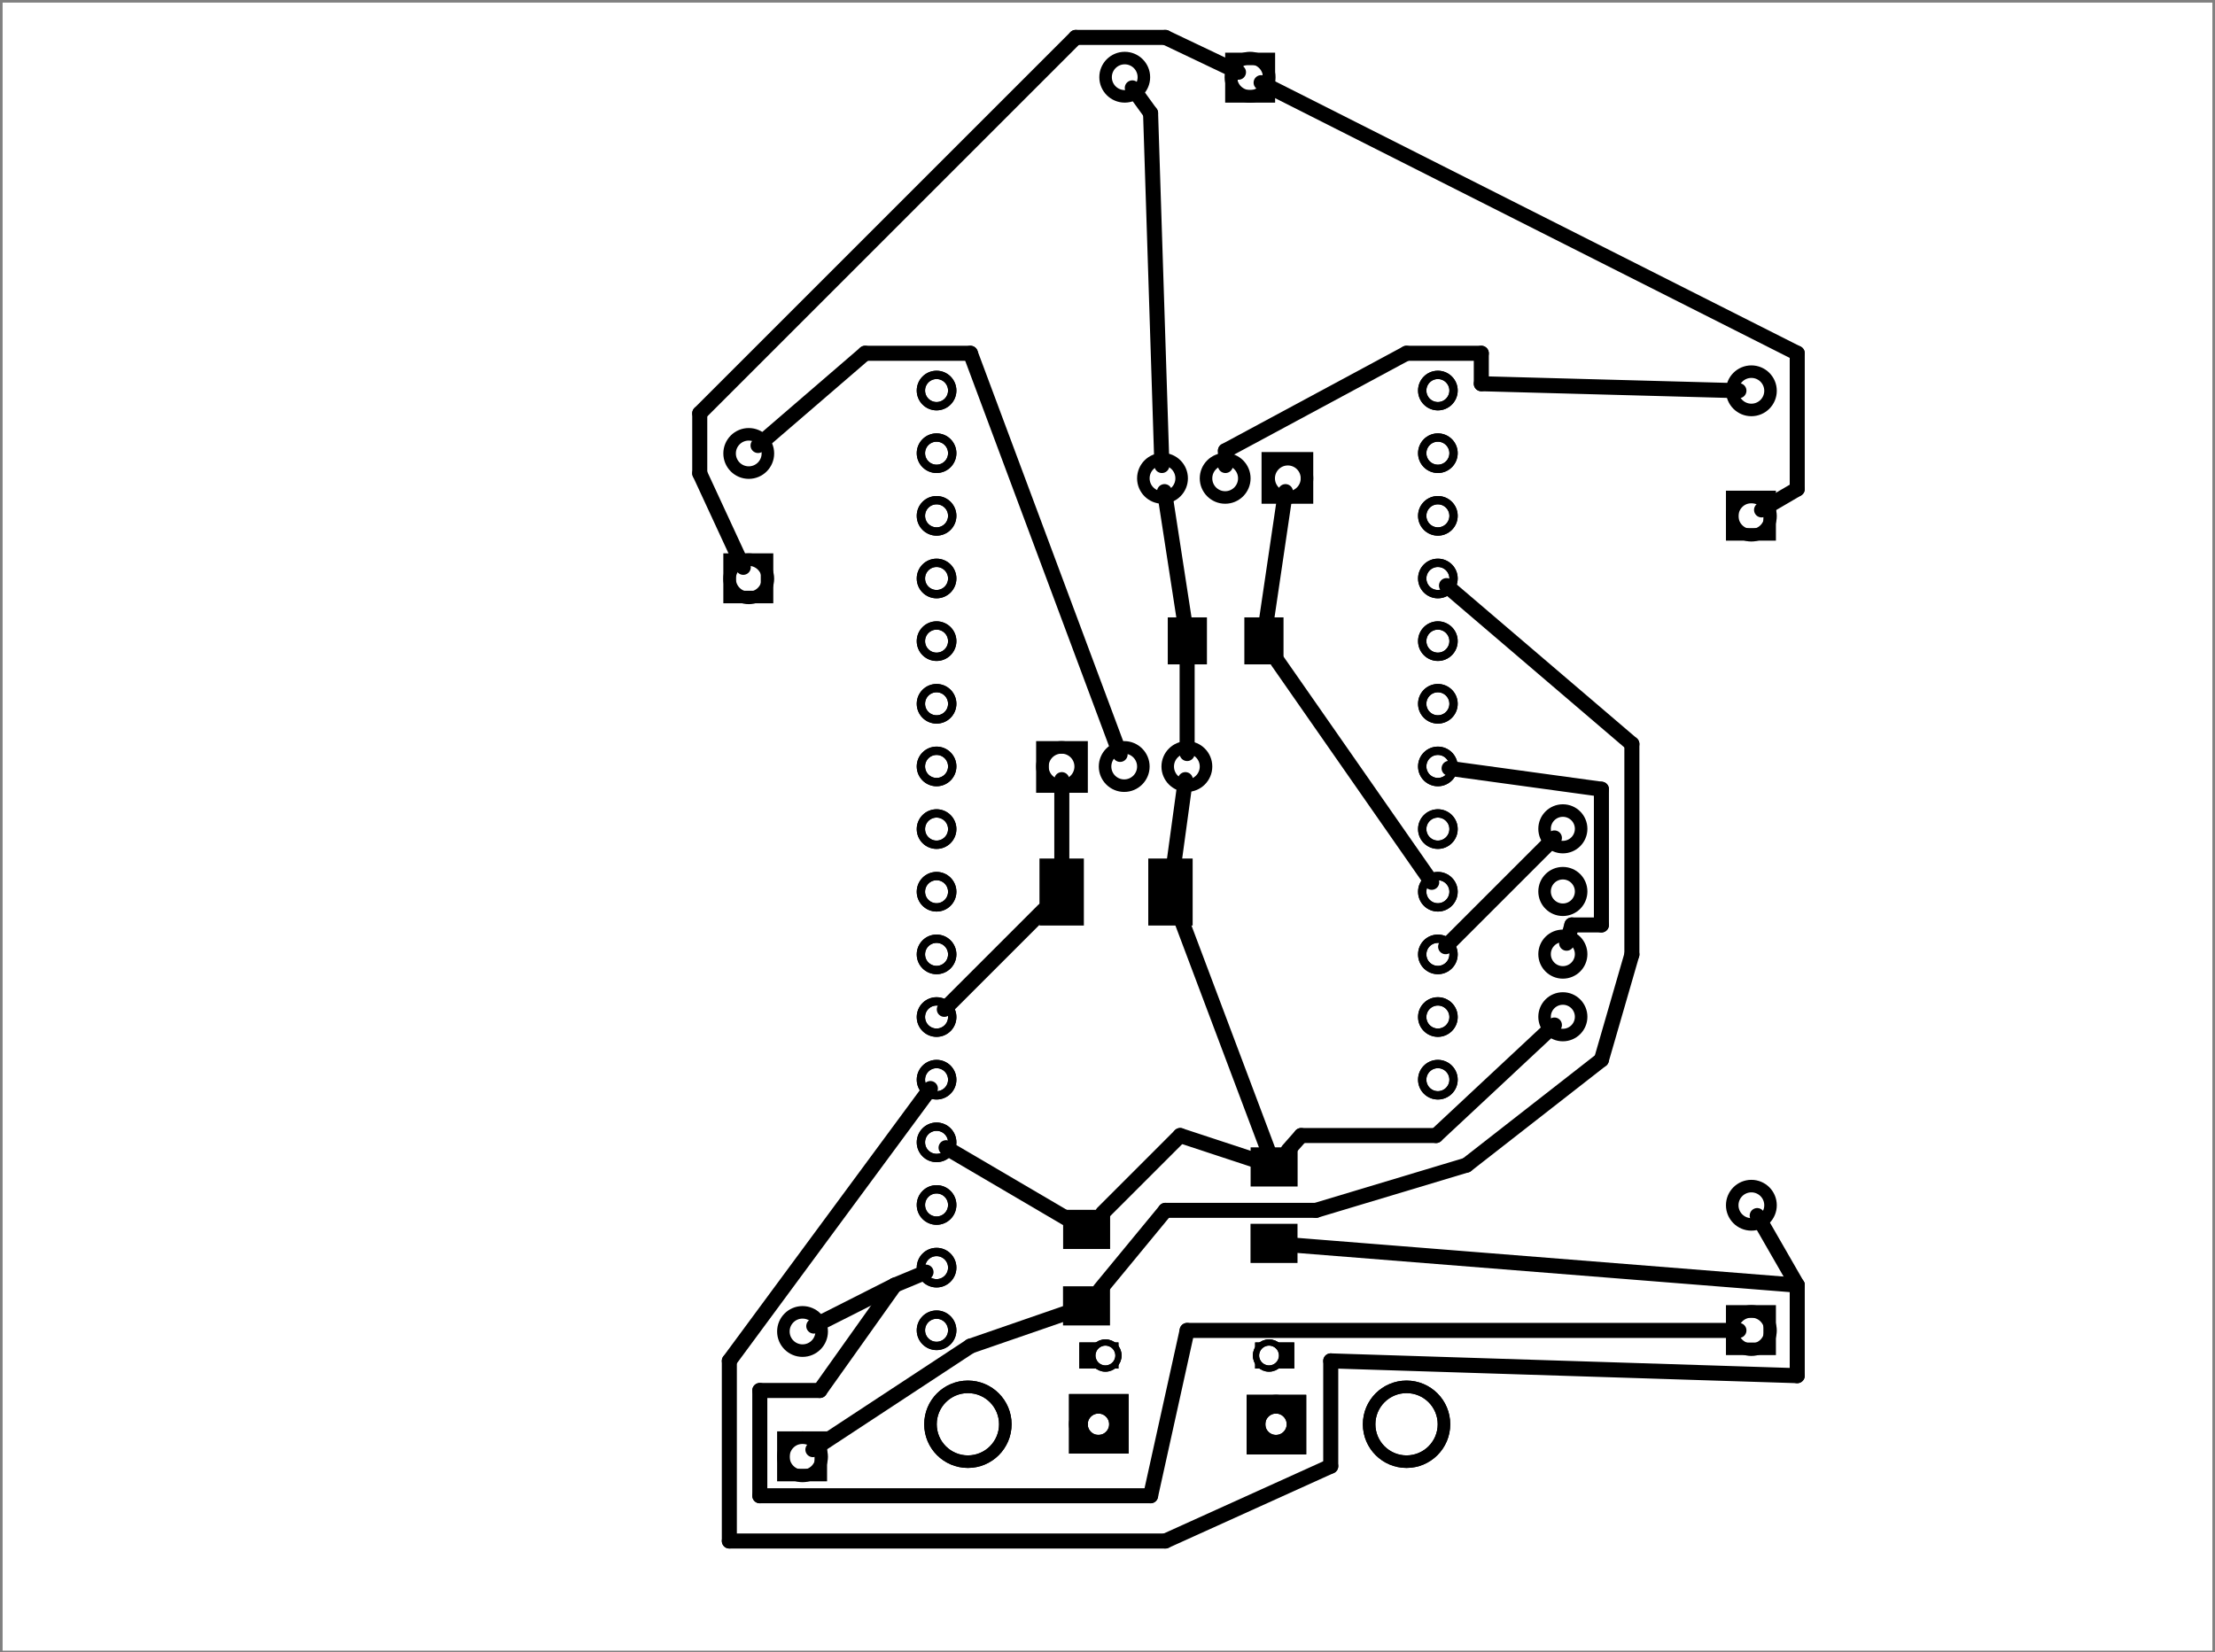 <?xml version="1.0" encoding="utf-8"?>
<!-- Generator: Adobe Illustrator 26.2.1, SVG Export Plug-In . SVG Version: 6.00 Build 0)  -->
<svg version="1.1" id="Layer_1" xmlns:svg="http://www.w3.org/2000/svg"
	 xmlns="http://www.w3.org/2000/svg" xmlns:xlink="http://www.w3.org/1999/xlink" x="0px" y="0px" viewBox="0 0 254.5 189.9"
	 style="enable-background:new 0 0 254.5 189.9;" xml:space="preserve">
<rect x="0" y="0" width="254.5" height="189.9" fill="#808080" stroke="none"/>
<style type="text/css">
	.st0{fill:#FFFFFF;}
	.st1{fill:none;stroke:#000000;stroke-width:1.44;}
	.st2{fill:none;stroke:#000000;stroke-width:2.144;}
	.st3{fill:none;stroke:#000000;stroke-width:0.72;}
	.st4{fill:none;stroke:#000000;stroke-width:0.956;}
	.st5{fill:none;stroke:#000000;stroke-width:1.728;stroke-linecap:round;}
</style>
<g>
	<g id="board">
		<rect id="boardoutline" x="0.3" y="0.3" class="st0" width="253.9" height="189.4"/>
	</g>
</g>
<g>
	<g transform="translate(168.81,9.732)">
		<g transform="matrix(0,1,-1,0,0,0)">
			<g id="copper0_00000116917735220878603760000001110373108702946448_">
				<g transform="matrix(-1, 0, 0, 1, 162.451, 0)">
					<g>
						<g>
							<g>
								<g id="copper0">
									<circle id="connector109pad" class="st1" cx="8.5" cy="57.6" r="4.3"/>
									<circle id="connector173pad" class="st2" cx="8.5" cy="22.2" r="2.3"/>
									
										<rect x="6.2" y="24.5" transform="matrix(-2.535182e-06 -1 1 -2.535182e-06 -13.691 30.699)" class="st2" width="4.7" height="-4.7"/>
									<circle id="connector171pad" class="st3" cx="16.4" cy="23" r="1.5"/>
									<path d="M14.9,20.1h3v4.5h-3L14.9,20.1 M14.9,23c0,0.8,0.7,1.5,1.5,1.5c0.8,0,1.5-0.7,1.5-1.5c0,0,0,0,0,0
										c0-0.8-0.7-1.5-1.5-1.5C15.6,21.5,14.9,22.2,14.9,23C14.9,23,14.9,23,14.9,23z"/>
									<circle id="connector45pad" class="st4" cx="127.3" cy="61.2" r="1.8"/>
									<circle id="connector46pad" class="st4" cx="120.1" cy="61.2" r="1.8"/>
									<circle id="connector47pad" class="st4" cx="112.9" cy="61.2" r="1.8"/>
									<circle id="connector48pad" class="st4" cx="105.7" cy="61.2" r="1.8"/>
									<circle id="connector49pad" class="st4" cx="98.5" cy="61.2" r="1.8"/>
									<circle id="connector50pad" class="st4" cx="91.3" cy="61.2" r="1.8"/>
									<circle id="connector51pad" class="st4" cx="84.1" cy="61.2" r="1.8"/>
									<circle id="connector52pad" class="st4" cx="76.9" cy="61.2" r="1.8"/>
									<circle id="connector53pad" class="st4" cx="69.7" cy="61.2" r="1.8"/>
									<circle id="connector108pad" class="st1" cx="8.5" cy="7.2" r="4.3"/>
									<circle id="connector54pad" class="st4" cx="62.5" cy="61.2" r="1.8"/>
									<circle id="connector55pad" class="st4" cx="55.3" cy="61.2" r="1.8"/>
									<circle id="connector56pad" class="st4" cx="48.1" cy="61.2" r="1.8"/>
									<circle id="connector57pad" class="st4" cx="40.9" cy="61.2" r="1.8"/>
									<circle id="connector58pad" class="st4" cx="33.7" cy="61.2" r="1.8"/>
									<circle id="connector59pad" class="st4" cx="26.5" cy="61.2" r="1.8"/>
									<circle id="connector60pad" class="st4" cx="19.3" cy="61.2" r="1.8"/>
									<circle id="connector61pad" class="st4" cx="48.1" cy="3.6" r="1.8"/>
									<circle id="connector62pad" class="st4" cx="55.3" cy="3.6" r="1.8"/>
									<circle id="connector63pad" class="st4" cx="62.5" cy="3.6" r="1.8"/>
									<circle id="connector64pad" class="st4" cx="69.7" cy="3.6" r="1.8"/>
									<circle id="connector65pad" class="st4" cx="76.9" cy="3.6" r="1.8"/>
									<circle id="connector66pad" class="st4" cx="84.1" cy="3.6" r="1.8"/>
									<circle id="connector67pad" class="st4" cx="91.3" cy="3.6" r="1.8"/>
									<circle id="connector68pad" class="st4" cx="98.5" cy="3.6" r="1.8"/>
									<circle id="connector69pad" class="st4" cx="105.7" cy="3.6" r="1.8"/>
									<circle id="connector70pad" class="st4" cx="112.9" cy="3.6" r="1.8"/>
									<circle id="connector71pad" class="st4" cx="120.1" cy="3.6" r="1.8"/>
									<circle id="connector72pad" class="st4" cx="127.3" cy="3.6" r="1.8"/>
									<circle id="connector172pad" class="st3" cx="16.4" cy="41.8" r="1.5"/>
									<path d="M14.9,40.3h3v4.5h-3L14.9,40.3 M14.9,41.8c0,0.8,0.7,1.5,1.5,1.5c0.8,0,1.5-0.7,1.5-1.5c0,0,0,0,0,0
										c0-0.8-0.7-1.5-1.5-1.5C15.6,40.3,14.9,40.9,14.9,41.8C14.9,41.7,14.9,41.8,14.9,41.8z"/>
									<circle id="connector174pad" class="st2" cx="8.5" cy="42.6" r="2.3"/>
									
										<rect x="6.2" y="45" transform="matrix(-2.535182e-06 -1 1 -2.535182e-06 -34.101 51.109)" class="st2" width="4.7" height="-4.7"/>
								</g>
							</g>
							<g>
								
									<circle id="connector109pad_00000129907386987647938050000018331332606106751133_" class="st1" cx="8.5" cy="57.6" r="4.3"/>
								
									<circle id="connector173pad_00000029768303210474586630000014571178369295939734_" class="st2" cx="8.5" cy="22.2" r="2.3"/>
								
									<rect x="6.2" y="24.5" transform="matrix(-2.535182e-06 -1 1 -2.535182e-06 -13.691 30.699)" class="st2" width="4.7" height="-4.7"/>
								<circle id="connector171pad_00000156554798134099412890000006659901962810740927_" class="st3" cx="16.4" cy="23" r="1.5"/>
								<path d="M14.9,20.1h3v4.5h-3L14.9,20.1 M14.9,23c0,0.8,0.7,1.5,1.5,1.5c0.8,0,1.5-0.7,1.5-1.5c0,0,0,0,0,0
									c0-0.8-0.7-1.5-1.5-1.5C15.6,21.5,14.9,22.2,14.9,23C14.9,23,14.9,23,14.9,23z"/>
								
									<circle id="connector45pad_00000007412972747067604850000009651284361649143732_" class="st4" cx="127.3" cy="61.2" r="1.8"/>
								
									<circle id="connector46pad_00000140728695380929778300000008851679363935899265_" class="st4" cx="120.1" cy="61.2" r="1.8"/>
								
									<circle id="connector47pad_00000116224927830773822300000001168676384166800031_" class="st4" cx="112.9" cy="61.2" r="1.8"/>
								
									<circle id="connector48pad_00000023959892332832969410000011618014054962698929_" class="st4" cx="105.7" cy="61.2" r="1.8"/>
								
									<circle id="connector49pad_00000042700180410192535630000005266295703087813821_" class="st4" cx="98.5" cy="61.2" r="1.8"/>
								
									<circle id="connector50pad_00000114043710791377790310000003795393954719489428_" class="st4" cx="91.3" cy="61.2" r="1.8"/>
								
									<circle id="connector51pad_00000138545833848272386830000017806705595039309746_" class="st4" cx="84.1" cy="61.2" r="1.8"/>
								
									<circle id="connector52pad_00000103240772108518830200000007343983343553475723_" class="st4" cx="76.9" cy="61.2" r="1.8"/>
								
									<circle id="connector53pad_00000002376605768548635600000014196363737519095179_" class="st4" cx="69.7" cy="61.2" r="1.8"/>
								<circle id="connector108pad_00000163045913562009542360000017291563005584841863_" class="st1" cx="8.5" cy="7.2" r="4.3"/>
								
									<circle id="connector54pad_00000072992717386068590670000013390210554073674632_" class="st4" cx="62.5" cy="61.2" r="1.8"/>
								
									<circle id="connector55pad_00000042733854644895334790000002527658412812948141_" class="st4" cx="55.3" cy="61.2" r="1.8"/>
								
									<circle id="connector56pad_00000154385993290371160550000001759997923956273299_" class="st4" cx="48.1" cy="61.2" r="1.8"/>
								
									<circle id="connector57pad_00000059292725287428361140000008734142953026237313_" class="st4" cx="40.9" cy="61.2" r="1.8"/>
								
									<circle id="connector58pad_00000030479527636468290140000011363072758086040220_" class="st4" cx="33.7" cy="61.2" r="1.8"/>
								
									<circle id="connector59pad_00000147201882576120610070000016219449235821152172_" class="st4" cx="26.5" cy="61.2" r="1.8"/>
								
									<circle id="connector60pad_00000111911711974269891210000014080091787426553269_" class="st4" cx="19.3" cy="61.2" r="1.8"/>
								<circle id="connector61pad_00000157993087878102387320000018113519897720057271_" class="st4" cx="48.1" cy="3.6" r="1.8"/>
								<circle id="connector62pad_00000027569113982747613040000017504813678813968547_" class="st4" cx="55.3" cy="3.6" r="1.8"/>
								<circle id="connector63pad_00000063592351968252874850000007737723642924235942_" class="st4" cx="62.5" cy="3.6" r="1.8"/>
								<circle id="connector64pad_00000021089931636731552160000008324237097647767173_" class="st4" cx="69.7" cy="3.6" r="1.8"/>
								<circle id="connector65pad_00000062875769888358654850000003051919807056477882_" class="st4" cx="76.9" cy="3.6" r="1.8"/>
								<circle id="connector66pad_00000116926242800134118270000012257369264525774500_" class="st4" cx="84.1" cy="3.6" r="1.8"/>
								<circle id="connector67pad_00000003819637032249795170000004449567306595906218_" class="st4" cx="91.3" cy="3.6" r="1.8"/>
								<circle id="connector68pad_00000049926908369680829490000006869529695007429554_" class="st4" cx="98.5" cy="3.6" r="1.8"/>
								
									<circle id="connector69pad_00000059992370351247836190000003955096039250263218_" class="st4" cx="105.7" cy="3.6" r="1.8"/>
								
									<circle id="connector70pad_00000043426221138883121120000002246944041269573257_" class="st4" cx="112.9" cy="3.6" r="1.8"/>
								
									<circle id="connector71pad_00000088824077432579307580000011702052276468923811_" class="st4" cx="120.1" cy="3.6" r="1.8"/>
								
									<circle id="connector72pad_00000173880840625596127710000002714084332281760140_" class="st4" cx="127.3" cy="3.6" r="1.8"/>
								
									<circle id="connector172pad_00000034779980154921318790000016353986759791229610_" class="st3" cx="16.4" cy="41.8" r="1.5"/>
								<path d="M14.9,40.3h3v4.5h-3L14.9,40.3 M14.9,41.8c0,0.8,0.7,1.5,1.5,1.5c0.8,0,1.5-0.7,1.5-1.5c0,0,0,0,0,0
									c0-0.8-0.7-1.5-1.5-1.5C15.6,40.3,14.9,40.9,14.9,41.8C14.9,41.7,14.9,41.8,14.9,41.8z"/>
								
									<circle id="connector174pad_00000096766998590046347470000005971948340720277664_" class="st2" cx="8.5" cy="42.6" r="2.3"/>
								
									<rect x="6.2" y="45" transform="matrix(-2.535182e-06 -1 1 -2.535182e-06 -34.101 51.109)" class="st2" width="4.7" height="-4.7"/>
							</g>
						</g>
					</g>
				</g>
			</g>
		</g>
	</g>
</g>
<g>
	<g transform="translate(156.57,69.373)">
		<g transform="matrix(-1,0,0,-1,0,0)">
			<g id="copper0_00000151532459138593254000000003641576944933509262_">
				<rect x="6.4" y="12.2" class="st1" width="4.5" height="4.5"/>
				<circle id="connector0pad" class="st1" cx="8.6" cy="14.4" r="2.2"/>
				<circle id="connector1pad" class="st1" cx="15.8" cy="14.4" r="2.2"/>
				<circle id="connector2pad" class="st1" cx="23" cy="14.4" r="2.2"/>
			</g>
		</g>
	</g>
</g>
<g>
	<g transform="translate(113.37,73.693)">
		<g id="copper0_00000026155252564709331300000017045864563292803717_">
			<rect x="6.4" y="12.2" class="st1" width="4.5" height="4.5"/>
			<circle id="connector0pad_00000027604168897222236610000014486573903641490835_" class="st1" cx="8.6" cy="14.4" r="2.2"/>
			<circle id="connector1pad_00000074430514295740961640000018285051508599262866_" class="st1" cx="15.8" cy="14.4" r="2.2"/>
			<circle id="connector2pad_00000078004476315109808970000016347293783601352851_" class="st1" cx="23" cy="14.4" r="2.2"/>
		</g>
	</g>
</g>
<g>
	<g transform="translate(119.459,98.667)">
		<g id="copper0_00000146502046955689595320000011980324188688923317_">
			<g transform="matrix(-1, 0, 0, 1, 17.575, 0)">
				<g>
					<g>
						<g>
							<rect id="connector0pad_00000183943428030878695480000001015464518896069509_" x="0" y="7.7" width="5.1" height="-7.7"/>
							<rect id="connector1pad_00000003089146948264848960000002686739355343539086_" x="12.5" y="7.7" width="5.1" height="-7.7"/>
							<g id="copper0_00000007404603450004286450000002814040025472428162_">
							</g>
						</g>
					</g>
				</g>
			</g>
		</g>
	</g>
</g>
<g>
	<g transform="translate(174.57,90.253)">
		<g id="copper0_00000013899285121936233180000010148802217836087478_">
			<circle id="connector0pin" class="st1" cx="5" cy="5" r="2.1"/>
			<circle id="connector1pin" class="st1" cx="5" cy="12.2" r="2.1"/>
			<circle id="connector2pin" class="st1" cx="5" cy="19.4" r="2.1"/>
			<circle id="connector3pin" class="st1" cx="5" cy="26.6" r="2.1"/>
		</g>
	</g>
</g>
<g>
	<g transform="translate(90.33,74.413)">
		<g transform="matrix(-1,0,0,-1,0,0)">
			<g id="copper0_00000046307597996571715130000005101886606986181769_">
				<g id="copper1">
					<g id="connector0pin_00000098191016996687223220000017357055542675418781_">
						<rect id="square" x="2.2" y="5.8" class="st1" width="4.3" height="4.3"/>
						<circle class="st1" cx="4.3" cy="7.9" r="2.2"/>
					</g>
					<circle id="connector1pin_00000163751261007853547980000013012260843452623513_" class="st1" cx="4.3" cy="22.3" r="2.2"/>
				</g>
			</g>
		</g>
	</g>
</g>
<g>
	<g transform="translate(96.509,175.321)">
		<g transform="matrix(-1,0,0,-1,0,0)">
			<g id="copper0_00000075120611458908445180000004618899774984242828_">
				<g id="copper1_00000051359132269415490210000007544198870351433911_">
					<g id="connector0pin_00000106853219621479147540000011488651989494963881_">
						
							<rect id="square_00000022542358358262043390000015263482911546670746_" x="2.2" y="5.8" class="st1" width="4.3" height="4.3"/>
						<circle class="st1" cx="4.3" cy="7.9" r="2.2"/>
					</g>
					<circle id="connector1pin_00000086687183263124215190000002902520885186259075_" class="st1" cx="4.3" cy="22.3" r="2.2"/>
				</g>
			</g>
		</g>
	</g>
</g>
<g>
	<g transform="translate(205.53,160.813)">
		<g transform="matrix(-1,0,0,-1,0,0)">
			<g id="copper0_00000114759895456915024130000008138088329646242182_">
				<g id="copper1_00000000939569144424592570000010611557392422688909_">
					<g id="connector0pin_00000062888531176865078340000003551567898623558031_">
						
							<rect id="square_00000065056062465484803480000012297225388028574084_" x="2.2" y="5.8" class="st1" width="4.3" height="4.3"/>
						<circle class="st1" cx="4.3" cy="7.9" r="2.2"/>
					</g>
					<circle id="connector1pin_00000060016058083392953670000005432125755613126067_" class="st1" cx="4.3" cy="22.3" r="2.2"/>
				</g>
			</g>
		</g>
	</g>
</g>
<g>
	<g transform="translate(151.53,4.573)">
		<g transform="matrix(0,1,-1,0,0,0)">
			<g id="copper0_00000049926341413354331200000000546692558366890648_">
				<g id="copper1_00000030451788353847245320000009391407863788965791_">
					<g id="connector0pin_00000181783265660754995920000015386027074943927449_">
						
							<rect id="square_00000114774830299905608340000002286148787957911694_" x="2.2" y="5.8" transform="matrix(-2.535182e-06 -1 1 -2.535182e-06 -3.6 12.24)" class="st1" width="4.3" height="4.3"/>
						<circle class="st1" cx="4.3" cy="7.9" r="2.2"/>
					</g>
					<circle id="connector1pin_00000083798021193698660980000002659296214034610837_" class="st1" cx="4.3" cy="22.3" r="2.2"/>
				</g>
			</g>
		</g>
	</g>
</g>
<g>
	<g transform="translate(205.53,67.213)">
		<g transform="matrix(-1,0,0,-1,0,0)">
			<g id="copper0_00000165208964845107384980000014824588858482172074_">
				<g id="copper1_00000091008390627275506000000002844805777952989583_">
					<g id="connector0pin_00000003817459025855413480000007436987847056640415_">
						
							<rect id="square_00000114072027194724476720000010991503592249668764_" x="2.2" y="5.8" class="st1" width="4.3" height="4.3"/>
						<circle class="st1" cx="4.3" cy="7.9" r="2.2"/>
					</g>
					<circle id="connector1pin_00000002344034407911091420000014875874256089203372_" class="st1" cx="4.3" cy="22.3" r="2.2"/>
				</g>
			</g>
		</g>
	</g>
</g>
<g>
	<g transform="translate(121.556,152.922)">
		<g transform="matrix(0,-1,1,0,0,0)">
			<g id="copper0_00000127749323163889810410000001255059814257525673_">
				<g transform="matrix(-1, 0, 0, 1, 14.457, 0)">
					<g>
						<g>
							<g>
								
									<rect id="connector0pad_00000178904078633436830100000011126255286784679849_" x="0.1" y="5.5" transform="matrix(-2.535182e-06 -1 1 -2.535182e-06 -0.425 6.095)" width="5.4" height="-4.5"/>
								
									<rect id="connector1pad_00000005243984621813723070000005933453389219588490_" x="8.9" y="5.5" transform="matrix(-2.535182e-06 -1 1 -2.535182e-06 8.362 14.882)" width="5.4" height="-4.5"/>
							</g>
						</g>
					</g>
				</g>
			</g>
		</g>
	</g>
</g>
<g>
	<g transform="translate(148.032,76.953)">
		<g transform="matrix(-1,0,0,-1,0,0)">
			<g id="copper0_00000080208578518137726200000012424738238980869025_">
				<g transform="matrix(-1, 0, 0, 1, 14.457, 0)">
					<g>
						<g>
							<g>
								<rect id="connector0pad_00000070097863152696676560000015640881760427978893_" x="0.6" y="6" width="4.5" height="-5.4"/>
								<rect id="connector1pad_00000113311058540759295940000012385235025754787514_" x="9.4" y="6" width="4.5" height="-5.4"/>
							</g>
						</g>
					</g>
				</g>
			</g>
		</g>
	</g>
</g>
<g>
	<g transform="translate(149.676,131.265)">
		<g transform="matrix(0,1,-1,0,0,0)">
			<g id="copper0_00000045579337820990805940000009797343504704035748_">
				<g transform="matrix(-1, 0, 0, 1, 14.457, 0)">
					<g>
						<g>
							<g>
								
									<rect id="connector0pad_00000004538056234301222360000012984413293812876166_" x="0.1" y="5.5" transform="matrix(-2.535182e-06 -1 1 -2.535182e-06 -0.425 6.094)" width="5.4" height="-4.5"/>
								
									<rect id="connector1pad_00000118356629267932304440000002501064003108848822_" x="8.9" y="5.5" transform="matrix(-2.535182e-06 -1 1 -2.535182e-06 8.362 14.882)" width="5.4" height="-4.5"/>
							</g>
						</g>
					</g>
				</g>
			</g>
		</g>
	</g>
</g>
<g>
	<line class="st5" x1="178.6" y1="96.3" x2="166.1" y2="108.8"/>
</g>
<g>
	<line class="st5" x1="180" y1="108.4" x2="180.6" y2="106.3"/>
</g>
<g>
	<line class="st5" x1="180.6" y1="106.3" x2="184" y2="106.3"/>
</g>
<g>
	<line class="st5" x1="184" y1="106.3" x2="184" y2="90.7"/>
</g>
<g>
	<line class="st5" x1="184" y1="90.7" x2="166.5" y2="88.3"/>
</g>
<g>
	<line class="st5" x1="136.4" y1="76" x2="136.4" y2="86.6"/>
</g>
<g>
	<line class="st5" x1="134.9" y1="99.1" x2="136.2" y2="89.6"/>
</g>
<g>
	<line class="st5" x1="133.8" y1="56.5" x2="136.1" y2="71.4"/>
</g>
<g>
	<line class="st5" x1="145.7" y1="132.2" x2="135.8" y2="105.9"/>
</g>
<g>
	<line class="st5" x1="126.7" y1="139.4" x2="135.6" y2="130.5"/>
</g>
<g>
	<line class="st5" x1="135.6" y1="130.5" x2="144.1" y2="133.3"/>
</g>
<g>
	<line class="st5" x1="108.7" y1="131.9" x2="122.5" y2="140"/>
</g>
<g>
	<line class="st5" x1="178.6" y1="117.8" x2="165" y2="130.5"/>
</g>
<g>
	<line class="st5" x1="165" y1="130.5" x2="149.5" y2="130.5"/>
</g>
<g>
	<line class="st5" x1="149.5" y1="130.5" x2="148" y2="132.2"/>
</g>
<g>
	<line class="st5" x1="130.1" y1="10.1" x2="132.2" y2="13"/>
</g>
<g>
	<line class="st5" x1="132.2" y1="13" x2="133.5" y2="53.5"/>
</g>
<g>
	<line class="st5" x1="93.4" y1="166.6" x2="111.5" y2="154.7"/>
</g>
<g>
	<line class="st5" x1="111.5" y1="154.7" x2="122.5" y2="150.9"/>
</g>
<g>
	<line class="st5" x1="166.2" y1="67.3" x2="187.5" y2="85.5"/>
</g>
<g>
	<line class="st5" x1="187.5" y1="85.5" x2="187.5" y2="109.7"/>
</g>
<g>
	<line class="st5" x1="187.5" y1="109.7" x2="184" y2="121.8"/>
</g>
<g>
	<line class="st5" x1="184" y1="121.8" x2="168.5" y2="133.9"/>
</g>
<g>
	<line class="st5" x1="168.5" y1="133.9" x2="151.2" y2="139.1"/>
</g>
<g>
	<line class="st5" x1="151.2" y1="139.1" x2="133.9" y2="139.1"/>
</g>
<g>
	<line class="st5" x1="133.9" y1="139.1" x2="126.4" y2="148.2"/>
</g>
<g>
	<line class="st5" x1="106.4" y1="146.2" x2="102.8" y2="147.7"/>
</g>
<g>
	<line class="st5" x1="102.8" y1="147.7" x2="93.5" y2="152.4"/>
</g>
<g>
	<line class="st5" x1="199.8" y1="152.9" x2="136.4" y2="152.9"/>
</g>
<g>
	<line class="st5" x1="136.4" y1="152.9" x2="132.2" y2="171.9"/>
</g>
<g>
	<line class="st5" x1="132.2" y1="171.9" x2="87.3" y2="171.9"/>
</g>
<g>
	<line class="st5" x1="87.3" y1="171.9" x2="87.3" y2="159.8"/>
</g>
<g>
	<line class="st5" x1="87.3" y1="159.8" x2="94.2" y2="159.8"/>
</g>
<g>
	<line class="st5" x1="94.2" y1="159.8" x2="102.8" y2="147.7"/>
</g>
<g>
	<line class="st5" x1="106.9" y1="125.1" x2="83.8" y2="156.4"/>
</g>
<g>
	<line class="st5" x1="83.8" y1="156.4" x2="83.8" y2="177.1"/>
</g>
<g>
	<line class="st5" x1="83.8" y1="177.1" x2="133.9" y2="177.1"/>
</g>
<g>
	<line class="st5" x1="133.9" y1="177.1" x2="152.9" y2="168.5"/>
</g>
<g>
	<line class="st5" x1="152.9" y1="168.5" x2="152.9" y2="156.4"/>
</g>
<g>
	<line class="st5" x1="152.9" y1="156.4" x2="206.5" y2="158.1"/>
</g>
<g>
	<line class="st5" x1="206.5" y1="158.1" x2="206.5" y2="147.7"/>
</g>
<g>
	<line class="st5" x1="206.5" y1="147.7" x2="148.7" y2="143.1"/>
</g>
<g>
	<line class="st5" x1="201.9" y1="139.7" x2="206.5" y2="147.7"/>
</g>
<g>
	<line class="st5" x1="122" y1="89.6" x2="122" y2="99.1"/>
</g>
<g>
	<line class="st5" x1="108.5" y1="116" x2="119.9" y2="104.6"/>
</g>
<g>
	<line class="st5" x1="145.5" y1="71.4" x2="147.7" y2="56.5"/>
</g>
<g>
	<line class="st5" x1="164.5" y1="101.4" x2="146.8" y2="76"/>
</g>
<g>
	<line class="st5" x1="140.8" y1="53.5" x2="140.8" y2="51.8"/>
</g>
<g>
	<line class="st5" x1="140.8" y1="51.8" x2="161.6" y2="40.6"/>
</g>
<g>
	<line class="st5" x1="161.6" y1="40.6" x2="170.2" y2="40.6"/>
</g>
<g>
	<line class="st5" x1="170.2" y1="40.6" x2="170.2" y2="44.1"/>
</g>
<g>
	<line class="st5" x1="170.2" y1="44.1" x2="199.8" y2="44.9"/>
</g>
<g>
	<line class="st5" x1="128.7" y1="86.7" x2="111.5" y2="40.6"/>
</g>
<g>
	<line class="st5" x1="111.5" y1="40.6" x2="99.4" y2="40.6"/>
</g>
<g>
	<line class="st5" x1="99.4" y1="40.6" x2="87.1" y2="51.2"/>
</g>
<g>
	<line class="st5" x1="202.4" y1="58.6" x2="206.5" y2="56.2"/>
</g>
<g>
	<line class="st5" x1="206.5" y1="56.2" x2="206.5" y2="40.6"/>
</g>
<g>
	<line class="st5" x1="206.5" y1="40.6" x2="144.9" y2="9.5"/>
</g>
<g>
	<line class="st5" x1="85.4" y1="65.2" x2="80.4" y2="54.4"/>
</g>
<g>
	<line class="st5" x1="80.4" y1="54.4" x2="80.4" y2="47.5"/>
</g>
<g>
	<line class="st5" x1="80.4" y1="47.5" x2="123.6" y2="4.3"/>
</g>
<g>
	<line class="st5" x1="123.6" y1="4.3" x2="133.9" y2="4.3"/>
</g>
<g>
	<line class="st5" x1="133.9" y1="4.3" x2="142.3" y2="8.3"/>
</g>
</svg>

